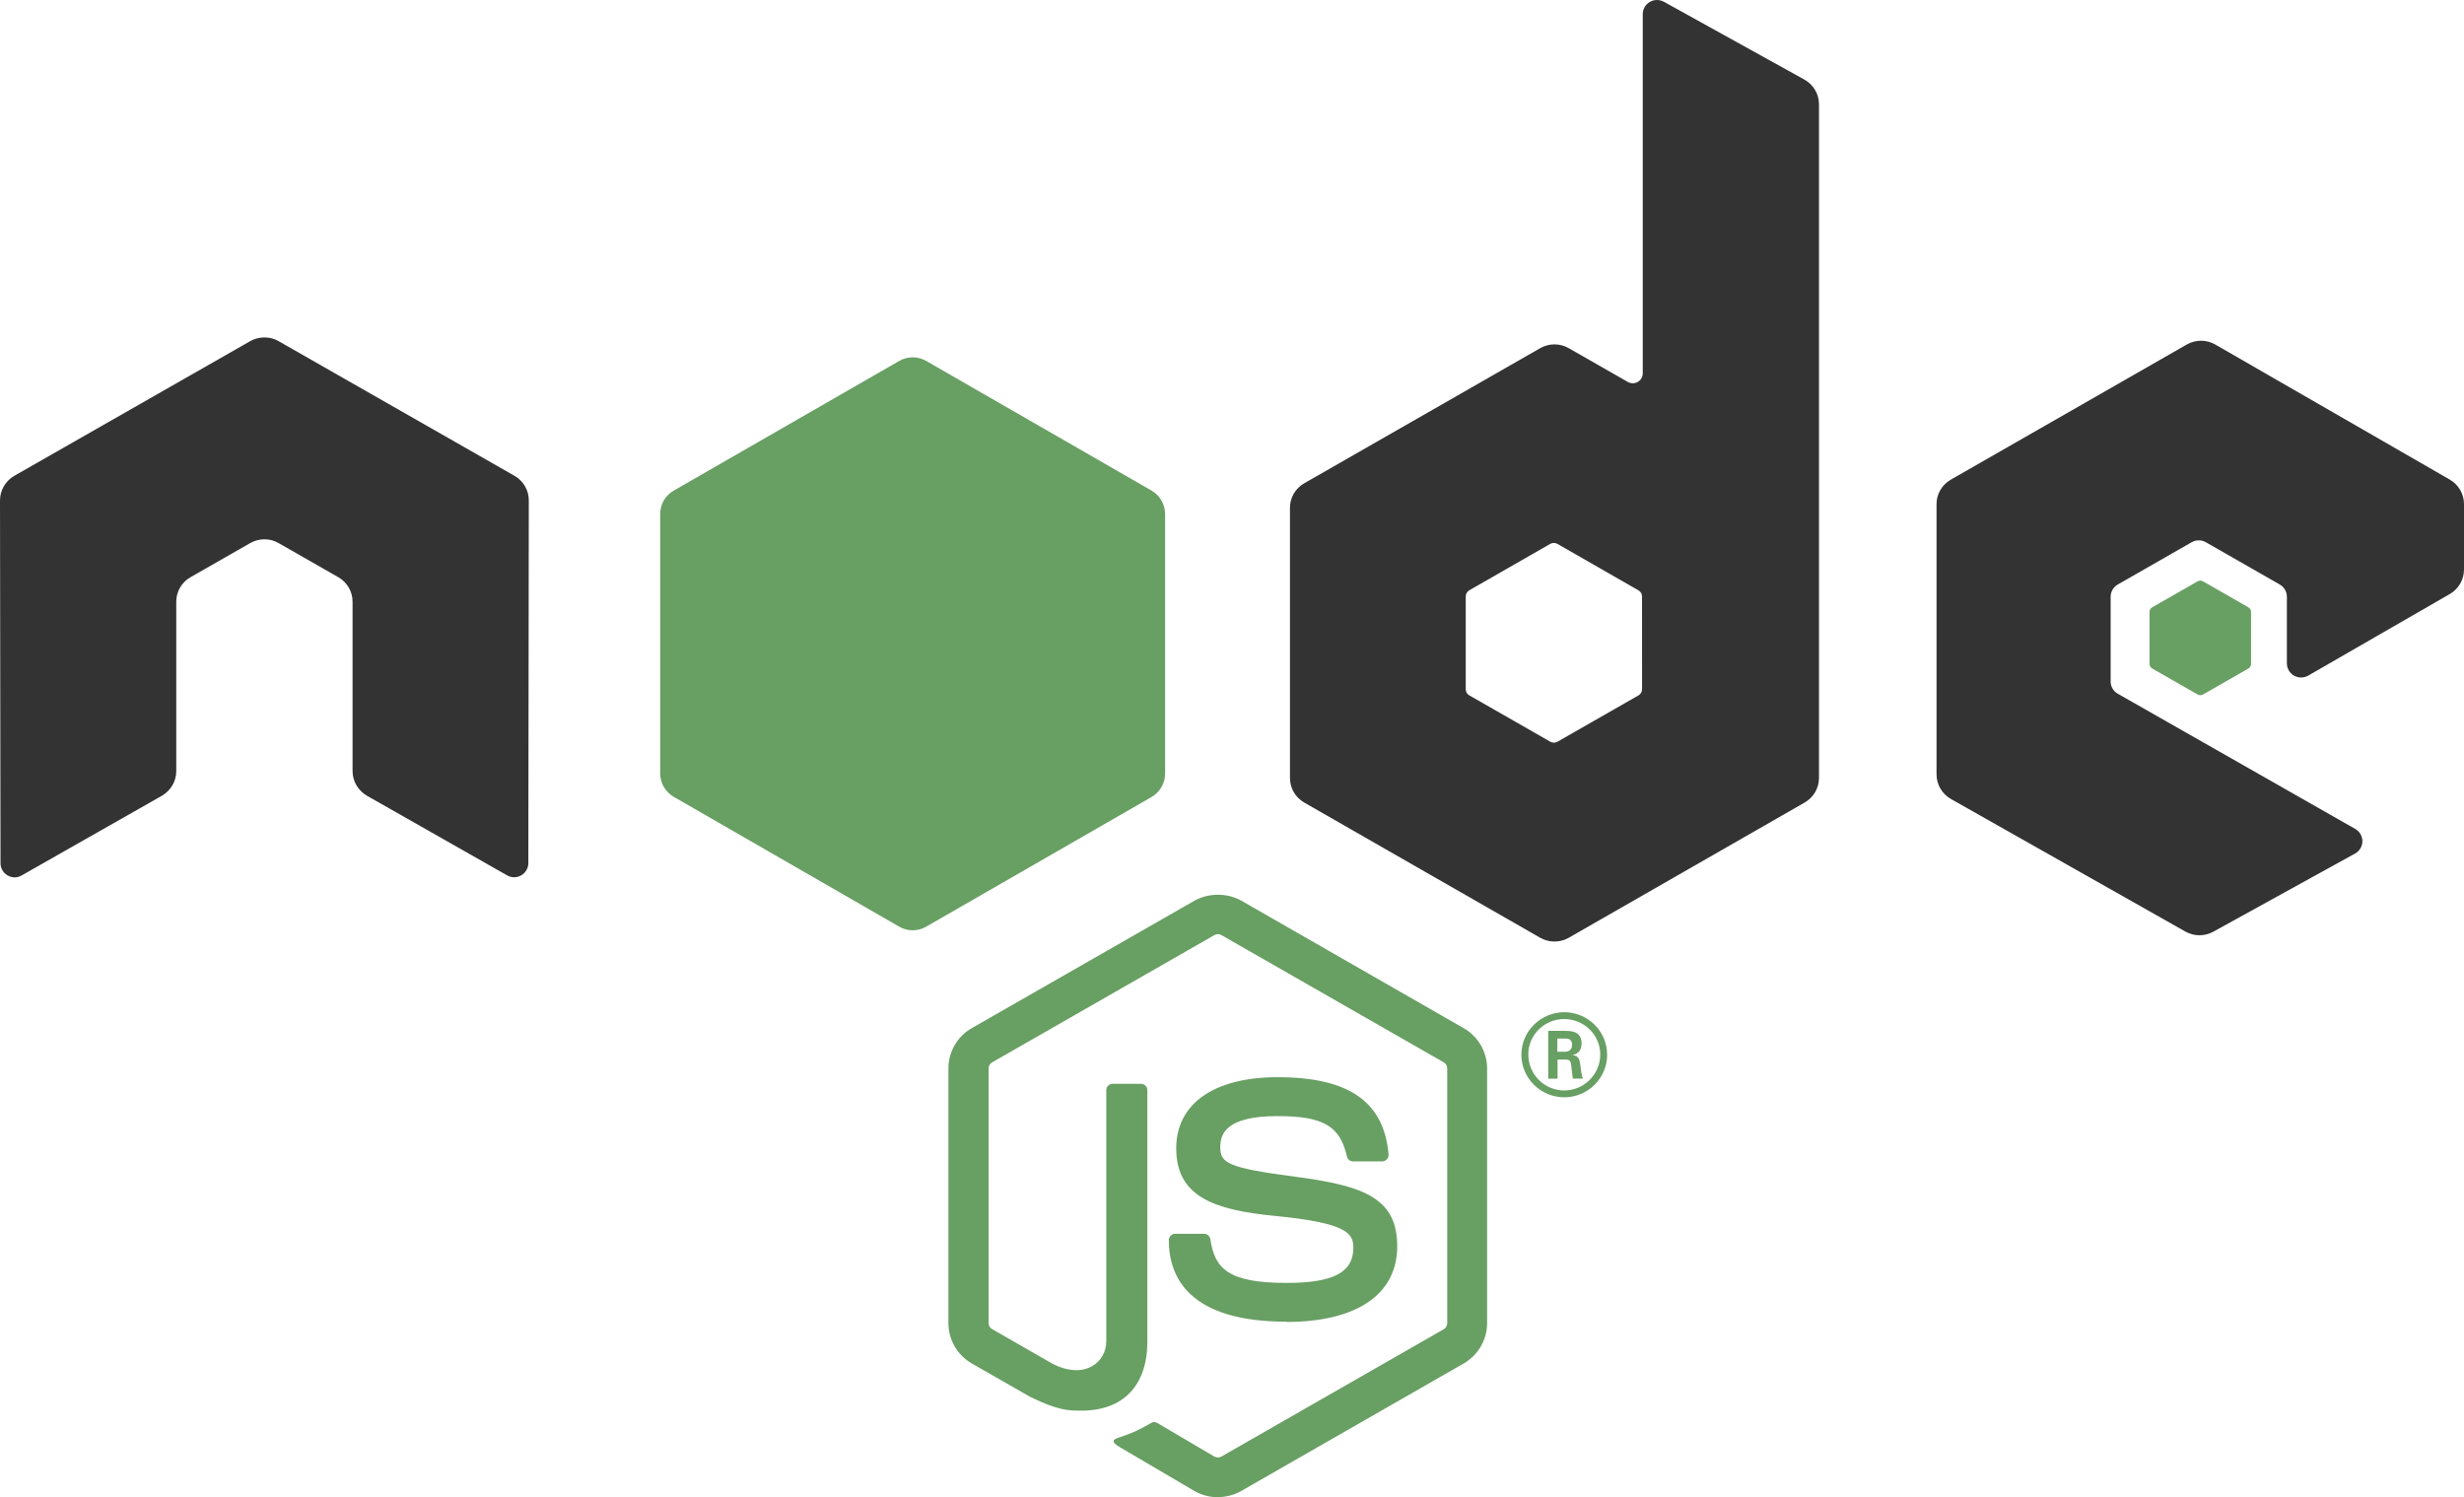 <svg width="130" height="79" viewBox="0 0 130 79" fill="none" xmlns="http://www.w3.org/2000/svg">
<g clip-path="url(#clip0)">
<path d="M64.254 79C63.825 79 63.399 78.889 63.023 78.674L59.103 76.371C58.518 76.046 58.804 75.932 58.997 75.865C59.777 75.594 59.936 75.533 60.769 75.064C60.856 75.014 60.971 75.031 61.061 75.084L64.072 76.857C64.18 76.915 64.335 76.915 64.436 76.857L76.176 70.133C76.284 70.072 76.355 69.946 76.355 69.818V56.376C76.355 56.242 76.284 56.122 76.173 56.055L64.438 49.337C64.329 49.273 64.185 49.273 64.076 49.337L52.343 56.055C52.23 56.119 52.157 56.244 52.157 56.373V69.815C52.157 69.943 52.228 70.066 52.34 70.127L55.554 71.97C57.3 72.836 58.367 71.815 58.367 70.789V57.522C58.367 57.332 58.517 57.186 58.708 57.186H60.195C60.38 57.186 60.533 57.332 60.533 57.522V70.795C60.533 73.104 59.263 74.431 57.056 74.431C56.377 74.431 55.842 74.431 54.349 73.702L51.27 71.941C50.509 71.503 50.038 70.687 50.038 69.815V56.373C50.038 55.498 50.509 54.681 51.27 54.25L63.022 47.523C63.765 47.106 64.753 47.106 65.49 47.523L77.227 54.253C77.986 54.687 78.459 55.501 78.459 56.376V69.818C78.459 70.69 77.986 71.503 77.227 71.941L65.49 78.668C65.114 78.883 64.688 78.994 64.253 78.994" fill="#689F63"/>
<path d="M67.88 69.738C62.744 69.738 61.667 67.398 61.667 65.436C61.667 65.249 61.818 65.1 62.007 65.1H63.523C63.691 65.1 63.832 65.221 63.858 65.385C64.087 66.919 64.769 67.692 67.875 67.692C70.35 67.692 71.402 67.137 71.402 65.835C71.402 65.086 71.102 64.529 67.258 64.156C64.043 63.841 62.057 63.138 62.057 60.587C62.057 58.236 64.055 56.837 67.402 56.837C71.161 56.837 73.024 58.132 73.259 60.913C73.268 61.01 73.233 61.103 73.168 61.173C73.103 61.24 73.012 61.281 72.918 61.281H71.393C71.234 61.281 71.096 61.17 71.064 61.018C70.696 59.406 69.809 58.89 67.396 58.89C64.696 58.89 64.381 59.823 64.381 60.523C64.381 61.371 64.751 61.619 68.395 62.097C72.004 62.572 73.717 63.243 73.717 65.76C73.717 68.296 71.584 69.751 67.864 69.751L67.88 69.738ZM82.163 55.496H82.557C82.88 55.496 82.942 55.271 82.942 55.14C82.942 54.796 82.704 54.796 82.572 54.796H82.166L82.163 55.496ZM81.684 54.393H82.557C82.857 54.393 83.445 54.393 83.445 55.058C83.445 55.522 83.145 55.618 82.966 55.676C83.315 55.7 83.339 55.927 83.386 56.248C83.409 56.449 83.448 56.796 83.518 56.913H82.98C82.966 56.796 82.883 56.154 82.883 56.12C82.848 55.977 82.798 55.907 82.619 55.907H82.175V56.916H81.684V54.393ZM80.635 55.647C80.635 56.691 81.484 57.537 82.528 57.537C83.58 57.537 84.429 56.674 84.429 55.647C84.429 54.6 83.568 53.769 82.525 53.769C81.496 53.769 80.632 54.589 80.632 55.644L80.635 55.647ZM84.793 55.653C84.793 56.889 83.774 57.898 82.531 57.898C81.296 57.898 80.268 56.901 80.268 55.653C80.268 54.382 81.32 53.408 82.531 53.408C83.75 53.408 84.79 54.385 84.79 55.653" fill="#689F63"/>
<path fill-rule="evenodd" clip-rule="evenodd" d="M27.899 26.404C27.899 25.867 27.614 25.374 27.147 25.107L14.7 18.001C14.49 17.879 14.255 17.815 14.016 17.806H13.887C13.649 17.815 13.413 17.879 13.2 18.001L0.753 25.107C0.289 25.376 0 25.869 0 26.405L0.027 45.545C0.027 45.81 0.165 46.058 0.401 46.189C0.63 46.329 0.918 46.329 1.147 46.189L8.547 41.985C9.014 41.709 9.299 41.221 9.299 40.69V31.748C9.299 31.215 9.584 30.722 10.05 30.457L13.2 28.656C13.434 28.522 13.691 28.456 13.952 28.456C14.21 28.456 14.473 28.522 14.7 28.656L17.849 30.456C18.315 30.721 18.601 31.214 18.601 31.747V40.688C18.601 41.219 18.89 41.709 19.355 41.983L26.75 46.185C26.982 46.322 27.271 46.322 27.502 46.185C27.73 46.054 27.875 45.806 27.875 45.541L27.899 26.404ZM86.634 36.369C86.634 36.502 86.563 36.626 86.446 36.691L82.171 39.137C82.055 39.203 81.912 39.203 81.796 39.137L77.52 36.691C77.402 36.625 77.332 36.502 77.332 36.369V31.471C77.332 31.338 77.402 31.215 77.517 31.148L81.79 28.698C81.907 28.631 82.051 28.631 82.169 28.698L86.445 31.148C86.562 31.215 86.633 31.338 86.633 31.471L86.634 36.369ZM87.789 0.095C87.556 -0.034 87.272 -0.031 87.042 0.102C86.812 0.237 86.671 0.482 86.671 0.747V19.7C86.671 19.887 86.571 20.059 86.408 20.152C86.246 20.245 86.045 20.245 85.882 20.152L82.764 18.37C82.3 18.104 81.728 18.104 81.262 18.37L68.811 25.5C68.345 25.766 68.058 26.259 68.058 26.789V41.054C68.058 41.587 68.345 42.077 68.811 42.346L81.262 49.481C81.727 49.746 82.299 49.746 82.766 49.481L95.217 42.343C95.681 42.074 95.969 41.585 95.969 41.051V5.5C95.969 4.959 95.672 4.461 95.196 4.197L87.789 0.095ZM129.252 31.343C129.715 31.076 130 30.584 130 30.053V26.596C130 26.064 129.715 25.573 129.251 25.306L116.879 18.179C116.412 17.911 115.839 17.911 115.372 18.179L102.923 25.309C102.456 25.577 102.171 26.067 102.171 26.6V40.859C102.171 41.396 102.462 41.891 102.929 42.157L115.298 49.152C115.754 49.411 116.312 49.414 116.773 49.161L124.255 45.035C124.49 44.903 124.64 44.656 124.64 44.387C124.64 44.119 124.496 43.868 124.261 43.737L111.736 36.605C111.501 36.474 111.357 36.226 111.357 35.96V31.487C111.357 31.22 111.498 30.974 111.734 30.841L115.63 28.611C115.862 28.477 116.147 28.477 116.38 28.611L120.279 30.841C120.511 30.973 120.655 31.22 120.655 31.486V35.002C120.655 35.268 120.799 35.515 121.032 35.65C121.264 35.781 121.552 35.781 121.784 35.647L129.252 31.343Z" fill="#333333"/>
<path fill-rule="evenodd" clip-rule="evenodd" d="M115.943 30.675C116.032 30.624 116.142 30.624 116.231 30.675L118.621 32.043C118.71 32.094 118.765 32.188 118.765 32.291V35.029C118.765 35.131 118.71 35.225 118.621 35.276L116.231 36.644C116.142 36.696 116.032 36.696 115.943 36.644L113.556 35.276C113.465 35.225 113.409 35.131 113.409 35.029V32.291C113.409 32.188 113.462 32.094 113.553 32.043L115.943 30.675Z" fill="#689F63"/>
<g clip-path="url(#clip1)">
<path fill-rule="evenodd" clip-rule="evenodd" d="M47.438 19.047C47.877 18.789 48.426 18.789 48.871 19.047L60.754 25.885C61.198 26.142 61.47 26.614 61.47 27.125V40.815C61.47 41.325 61.198 41.797 60.754 42.054L48.871 48.892C48.426 49.15 47.877 49.15 47.438 48.892L35.563 42.054C35.11 41.797 34.832 41.325 34.832 40.815V27.125C34.832 26.614 35.095 26.142 35.548 25.885L47.438 19.047Z" fill="#689F63"/>
</g>
</g>
<defs>
<clipPath id="clip0">
<rect width="130" height="79" fill="white"/>
</clipPath>
<clipPath id="clip1">
<rect width="27.149" height="31.372" fill="white" transform="translate(34.475 18.253)"/>
</clipPath>
</defs>
</svg>
